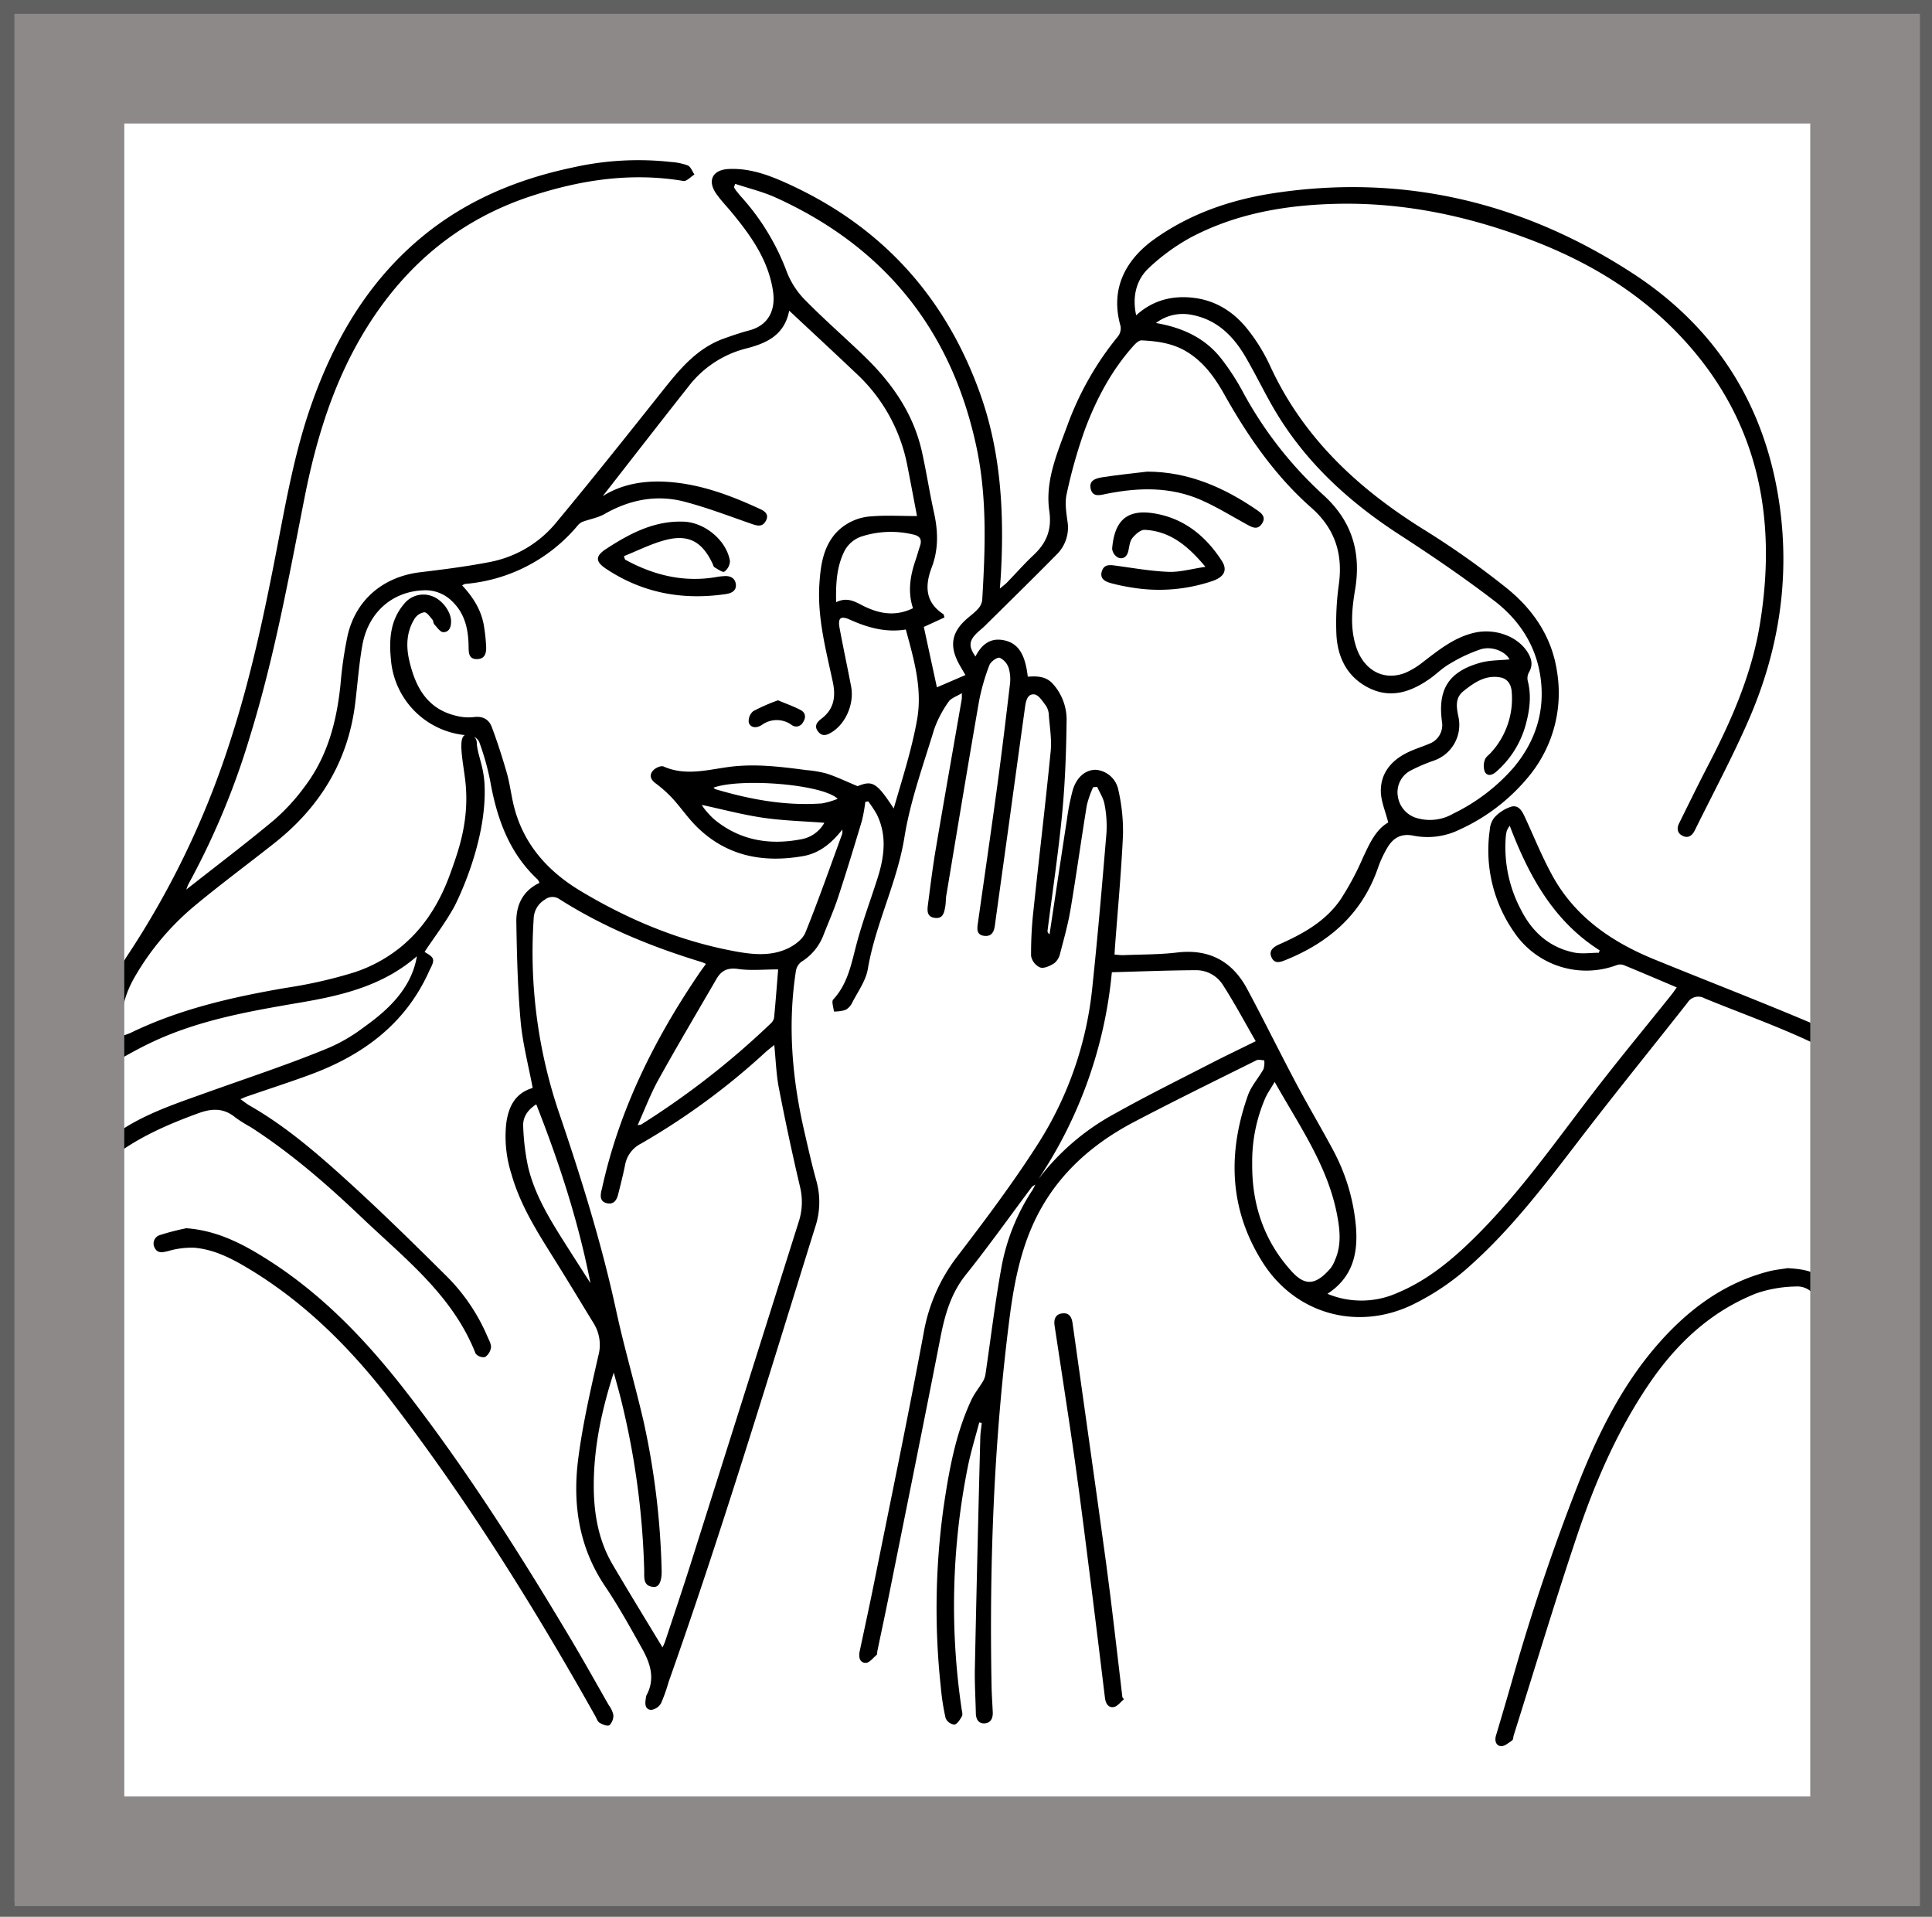 <svg xmlns="http://www.w3.org/2000/svg" viewBox="0 0 528.571 524.286"><defs><style>.cls-1{fill:#616060;}.cls-2{fill:#8d8989;}</style></defs><title>icon</title><g id="Layer_34" data-name="Layer 34"><path d="M114.051,261.561c-9.221,8.04-20.4,10.707-31.842,12.654-13.564,2.309-27.148,4.67-39.753,10.435-6.479,2.965-12.554,6.816-18.806,10.276-.43.238-.8.584-1.223.836-1.125.668-2.511,1.248-3.2-.2-.407-.863-.279-2.691.339-3.2,2.459-2.029,5.256-3.641,7.81-5.565a3.351,3.351,0,0,0,1.392-2.418c-1.381-8.9,1.762-16.507,6.525-23.675a236.516,236.516,0,0,0,27.65-57.884c5.67-17.374,9.426-35.217,12.878-53.135,2.532-13.143,4.9-26.338,9.364-39.016,6.2-17.6,15.318-33.337,29.805-45.49,12.122-10.169,26.273-16.12,41.634-19.353a81.442,81.442,0,0,1,26.992-1.515,16.209,16.209,0,0,1,4.549.942c.814.362,1.23,1.619,1.825,2.474-1.014.624-2.14,1.921-3.023,1.772-14.174-2.384-27.883-.335-41.37,4.045-19.46,6.321-34.246,18.523-45.07,35.764-9.115,14.52-14.016,30.562-17.284,47.2-4.279,21.791-8.275,43.65-14.85,64.907a208.52,208.52,0,0,1-16.865,40.46c-.14.25-.215.537-.569,1.444,8.387-6.6,16.372-12.633,24.042-19.042a55.511,55.511,0,0,0,8.47-9.273c6.181-8.2,8.66-17.764,9.69-27.826a107.954,107.954,0,0,1,1.955-13.408c2.27-9.784,9.8-16.043,19.855-17.251,6.445-.774,12.9-1.593,19.265-2.842a31.04,31.04,0,0,0,18.074-10.917c9.841-11.836,19.423-23.889,29.006-35.937,4.648-5.845,9.346-11.557,16.671-14.2,2.315-.837,4.657-1.628,7.034-2.261,5.165-1.376,7.226-5.463,6.473-10.656-1.228-8.464-6.01-15.192-11.3-21.593-1.417-1.713-2.983-3.32-4.248-5.137-2.49-3.576-.994-6.523,3.356-6.745,6.129-.313,11.677,1.9,17.045,4.393,25.262,11.72,42.44,30.861,51.8,57.042,5.7,15.95,6.6,32.473,5.7,49.195-.064,1.2-.17,2.407-.294,4.129.932-.789,1.508-1.2,1.993-1.7,2.411-2.482,4.7-5.095,7.217-7.458,3.55-3.326,5.052-6.962,4.314-12.069-1.192-8.256,2.181-15.859,4.944-23.41A83.592,83.592,0,0,1,305.871,92a3.63,3.63,0,0,0,.695-2.818c-3.228-11.322,2.621-19.047,9.271-23.783,9.869-7.028,21.085-10.829,32.884-12.6,35.411-5.313,68.124,2.568,97.917,21.936,22.622,14.707,36.127,35.776,40.118,62.655,3.057,20.587-.038,40.409-8.27,59.361-4.48,10.313-9.823,20.252-14.8,30.349-.688,1.4-1.765,2.313-3.38,1.5-1.437-.722-1.605-2.027-.934-3.384,2.664-5.381,5.3-10.776,8.064-16.1,6.309-12.166,11.782-24.642,14.031-38.279,4.957-30.054-.755-57.16-22.468-79.676-10.992-11.4-24.29-19.361-38.946-25.08-17.574-6.858-35.749-10.808-54.711-10.322-13.889.357-27.4,2.706-39.793,9.312a55.816,55.816,0,0,0-11.1,8.095c-3.706,3.378-4.7,8.153-3.606,13.08,4.591-4.2,10.075-5.531,16-4.747,6.274.829,11.225,4.225,14.968,9.2a48.844,48.844,0,0,1,5.516,9.031c9.013,19.81,24.057,33.829,42.216,45.12a231.711,231.711,0,0,1,22.563,15.933c7.278,5.835,12.471,13.363,13.877,22.914a35.83,35.83,0,0,1-7.128,27.918A52.582,52.582,0,0,1,399.4,226.877a19.905,19.905,0,0,1-12.764,1.686c-3.306-.664-5.478.64-7.037,3.245a30.142,30.142,0,0,0-2.6,5.575c-4.293,12.391-13.117,20.226-24.963,25.071-1.468.6-3.18,1.4-4.117-.494-.99-2,.634-3.022,2.19-3.71,6.4-2.832,12.479-6.236,16.554-12.081a76.225,76.225,0,0,0,6.166-11.455c1.827-3.912,3.543-7.805,6.971-9.745-.764-3.08-2.024-5.87-2.024-8.659,0-4.969,2.986-8.394,7.369-10.516,1.916-.927,3.981-1.54,5.94-2.385a5.44,5.44,0,0,0,3.434-5.919c-1.243-8.914,1.8-13.8,10.5-16.221,2.6-.724,5.423-.639,7.97-.907-1.035-2.014-4.571-3.755-7.877-2.771a42.181,42.181,0,0,0-8.6,4.044c-1.914,1.089-3.505,2.73-5.323,4.007-5.2,3.656-10.791,5.561-16.878,2.423-5.816-3-8.385-8.329-8.688-14.567a76.317,76.317,0,0,1,.683-13.782c1.118-8.343-1.147-15.2-7.523-20.82-9.949-8.767-17.368-19.522-23.821-31-2.605-4.633-5.629-8.883-10.323-11.721-3.811-2.3-8.022-2.866-12.306-3.078-.693-.034-1.568.764-2.129,1.386-6.048,6.7-10.213,14.57-13.352,22.91a138.349,138.349,0,0,0-5.024,17.721c-.533,2.322-.131,4.934.2,7.364a10.312,10.312,0,0,1-2.837,9.089c-6.521,6.628-13.175,13.126-19.787,19.665-.7.693-1.5,1.283-2.2,1.979-2.13,2.124-2.214,3.625-.334,6.361,1.607-3.155,3.961-5.183,7.661-4.471,4.019.774,5.931,3.754,6.658,9.992,2.514-.187,5-.154,6.9,2a14.641,14.641,0,0,1,3.722,9.967c-.109,8.462-.4,16.947-1.208,25.366-1.03,10.722-2.644,21.386-4,32.077-.041.319-.005.648.541,1.044,1.582-10.475,3.142-20.954,4.761-31.423a62.582,62.582,0,0,1,1.574-7.971c1.06-3.637,3.591-5.667,6.4-5.594A6.883,6.883,0,0,1,306,216.217a50.224,50.224,0,0,1,1.232,12.2c-.464,10.19-1.422,20.358-2.181,30.535-.047.64-.08,1.282-.133,2.151.944.059,1.747.18,2.544.148,4.855-.2,9.744-.141,14.556-.715,8.791-1.049,15.119,2.372,19.2,9.985,4.587,8.556,8.869,17.274,13.421,25.848,3.277,6.175,6.867,12.185,10.156,18.354A53.829,53.829,0,0,1,370.91,334.9c.733,7.465-.565,14.31-7.739,18.985a24.167,24.167,0,0,0,19.168-.266c8.364-3.492,15.152-9.207,21.493-15.51,11.966-11.9,21.63-25.669,31.858-38.991,7.015-9.138,14.376-18.01,21.577-27.006.5-.621.939-1.286,1.479-2.031-5.009-2.12-9.76-4.157-14.543-6.119a2.785,2.785,0,0,0-1.882.018,23.812,23.812,0,0,1-28.111-9.055,39.032,39.032,0,0,1-6.627-27.911,6.047,6.047,0,0,1,1.261-3.4,10.737,10.737,0,0,1,4.737-3.011c2.2-.452,3.058,1.709,3.869,3.467,2.41,5.22,4.571,10.583,7.354,15.6,6.2,11.18,16.176,17.993,27.728,22.715,14.608,5.969,29.343,11.635,43.862,17.81,7.4,3.148,14.449,7.12,21.654,10.724a6.719,6.719,0,0,1,1.063.625c1.26.948,2.308,1.97,1.178,3.7-1.113,1.7-2.431,1.195-3.859.464-7.834-4.008-15.546-8.291-23.563-11.894-8.695-3.908-17.7-7.13-26.523-10.754a3.478,3.478,0,0,0-4.676,1.21c-9.676,12.291-19.54,24.436-29.067,36.841-9.287,12.094-18.437,24.279-29.811,34.556a67.883,67.883,0,0,1-16.681,11.36c-15.022,7.034-31.775,2.294-40.662-11.738-9.18-14.495-9.62-29.912-4.019-45.716.91-2.567,2.914-4.733,4.262-7.167a6.08,6.08,0,0,0,.192-2.382c-.717-.018-1.564-.3-2.131-.015-11.195,5.574-22.435,11.066-33.506,16.88-12.92,6.783-23.007,16.359-28.559,30.208-3.062,7.638-4.5,15.646-5.526,23.722-4.245,33.32-5.512,66.794-4.883,100.355.045,2.387.224,4.772.329,7.159.07,1.591-.533,2.931-2.193,3.045-1.7.117-2.4-1.124-2.436-2.757-.086-4.118-.353-8.238-.266-12.352q.661-31.5,1.483-63c.033-1.348.261-2.692.4-4.037l-.688-.15c-1.049,4.019-2.3,8-3.114,12.065a193.216,193.216,0,0,0-1.7,66.346c.094.649.346,1.457.075,1.939-.51.91-1.265,2.154-2.075,2.284a3,3,0,0,1-2.378-1.748,63.446,63.446,0,0,1-1.322-8.527,200.519,200.519,0,0,1,.739-49.031c1.488-10.112,3.255-20.142,7.618-29.49.855-1.832,2.2-3.432,3.235-5.188a5.675,5.675,0,0,0,.656-2.023c1.448-9.754,2.6-19.561,4.378-29.255a56.809,56.809,0,0,1,8.435-20.918c.21-.321.361-.681.786-1.5a5.113,5.113,0,0,0-.9.575c-6.018,8.039-11.839,16.235-18.107,24.074-4.089,5.115-5.72,10.922-6.933,17.13-4.605,23.57-9.383,47.106-14.113,70.652-1.02,5.08-2.111,10.146-3.166,15.22-.067.322.017.791-.173.953-.964.821-2.007,2.208-3,2.191-1.707-.03-1.972-1.637-1.641-3.2,1.332-6.273,2.7-12.539,3.963-18.825,4.565-22.715,9.289-45.4,13.528-68.175a47.674,47.674,0,0,1,9.171-20.92c7.7-10.057,15.334-20.221,22.143-30.884a97.773,97.773,0,0,0,14.833-42.748c1.487-14.068,2.694-28.166,3.872-42.264a30.894,30.894,0,0,0-.537-7.861c-.29-1.639-1.309-3.15-2-4.719l-1.109.076a28.766,28.766,0,0,0-1.721,4.9c-1.55,9.5-2.867,19.038-4.464,28.529-.679,4.036-1.792,8-2.831,11.97a4.85,4.85,0,0,1-1.571,2.721c-1.131.741-2.8,1.537-3.9,1.2a4.308,4.308,0,0,1-2.492-3.161,104.444,104.444,0,0,1,.661-12.544c1.528-14.478,3.27-28.935,4.7-43.422.32-3.232-.252-6.559-.5-9.836a5.088,5.088,0,0,0-.749-2.571c-.922-1.227-2.043-3.043-3.23-3.166-1.954-.2-2.321,1.933-2.552,3.6q-2.171,15.654-4.314,31.311c-1.307,9.455-2.637,18.907-3.933,28.364-.246,1.789-.976,3.041-3,2.757-1.954-.276-1.874-1.782-1.669-3.233,1.77-12.54,3.609-25.07,5.314-37.618,1.251-9.21,2.369-18.438,3.453-27.669a11.19,11.19,0,0,0-.282-4.647,4.728,4.728,0,0,0-2.482-2.879c-.717-.212-2.478,1.074-2.833,2.036a57.337,57.337,0,0,0-2.837,9.931c-3.073,17.67-5.99,35.367-8.944,53.057-.162.972-.1,1.981-.274,2.95-.291,1.64-.548,3.488-2.892,3.171-2.221-.3-2.052-2.082-1.849-3.644.657-5.057,1.281-10.122,2.131-15.148,2.316-13.692,4.742-27.365,7.116-41.048a13.984,13.984,0,0,0,.007-1.626c-1.475.92-2.96,1.36-3.608,2.348a30.412,30.412,0,0,0-3.958,7.554c-2.955,9.763-6.51,19.474-8.121,29.481-2.007,12.464-7.918,23.685-10.018,36.056-.554,3.258-2.766,6.252-4.326,9.312a4.262,4.262,0,0,1-1.859,1.919,10.982,10.982,0,0,1-3.1.408c-.089-1.123-.7-2.733-.183-3.292,4.034-4.345,4.961-9.848,6.405-15.263,1.6-6.015,3.793-11.873,5.69-17.812,1.871-5.857,2.682-11.737-.161-17.537a32.586,32.586,0,0,0-2.367-3.585l-.793.15a43.8,43.8,0,0,1-.921,5.149c-2.1,7-4.227,13.989-6.511,20.928-1.155,3.509-2.66,6.9-4.012,10.348a14.678,14.678,0,0,1-6.016,7.294,3.93,3.93,0,0,0-1.518,2.476c-2.3,14.772-1.052,29.377,2.28,43.862,1.05,4.564,2.069,9.142,3.329,13.651a21.519,21.519,0,0,1-.34,12.6c-12.979,41.6-25.545,83.323-40.1,124.41a46.174,46.174,0,0,1-2.056,5.8,3.693,3.693,0,0,1-2.7,1.839c-1.681-.088-1.756-1.632-1.488-3.043a3.411,3.411,0,0,1,.195-.963c2.424-4.471,1.064-8.677-1.148-12.642-3.243-5.814-6.475-11.664-10.19-17.177-7.23-10.729-8.933-22.62-7.327-34.986,1.225-9.425,3.369-18.747,5.479-28.03a11.186,11.186,0,0,0-1.285-8.917c-3.531-5.753-7.007-11.54-10.585-17.263-4.673-7.474-9.457-14.885-11.883-23.489a33.781,33.781,0,0,1-1.438-13.884c.636-4.688,2.474-8.308,7.237-9.717-1.149-6.15-2.751-12.159-3.3-18.262-.807-9-1.025-18.07-1.172-27.115-.074-4.6,1.725-8.534,6.322-10.713a3.489,3.489,0,0,0-.477-.915c-7.878-7.33-11.2-16.8-13.016-27.078a71.276,71.276,0,0,0-3.016-10.64,3.385,3.385,0,0,0-2.514-1.7,22.593,22.593,0,0,1-21.616-20.83c-.531-5.46-.173-10.71,3.6-15.141a6.744,6.744,0,0,1,7.8-2.076c2.67,1.022,5.008,4.172,5.062,6.769.033,1.574-.482,3.043-2.13,3.032-.824-.006-1.688-1.305-2.436-2.109-.311-.334-.257-1-.561-1.347-.669-.765-1.468-1.994-2.2-1.982a3.871,3.871,0,0,0-2.64,1.74c-2.235,3.547-2.384,7.509-1.472,11.454,1.656,7.164,4.832,13.193,12.734,15.092a13.518,13.518,0,0,0,4.88.385c2.466-.339,4.168.6,4.956,2.7,1.527,4.061,2.852,8.205,4.06,12.373.753,2.6,1.127,5.3,1.689,7.956,2.34,11.053,9.154,18.884,18.5,24.5,13.049,7.839,26.983,13.665,42.028,16.483,4.96.928,10.065,1.5,14.8-.779,1.87-.9,4.007-2.5,4.736-4.307,3.6-8.909,6.771-17.992,10.08-27.018a4.87,4.87,0,0,0,.01-1.145c-2.939,3.736-6.266,6.478-10.74,7.258-11,1.918-21.016,0-29.185-8.141-2.381-2.372-4.293-5.209-6.57-7.694a34.866,34.866,0,0,0-4.652-4.129c-1.437-1.091-1.68-2.343-.545-3.53.633-.662,2.107-1.319,2.778-1.022,5.931,2.633,11.9.937,17.764.143,7.233-.98,14.288-.074,21.388.854a30.444,30.444,0,0,1,5.58.967c2.678.885,5.24,2.121,8.376,3.426,4.036-1.651,5.2-1.051,9.874,6.1,2.39-8.287,4.921-16.093,6.378-24.222,1.524-8.5-.828-16.47-3.07-24.736-5.38.894-10.379-.479-15.264-2.675-2.589-1.164-3.372-.5-2.85,2.312.991,5.332,2.138,10.635,3.153,15.964.891,4.684-1.455,10.121-5.279,12.479-1.276.787-2.545,1.327-3.724-.121-1.245-1.528-.309-2.666.853-3.541,3.525-2.655,3.987-6.126,3.119-10.154-1.907-8.843-4.259-17.651-3.646-26.819.331-4.939,1-9.882,4.482-13.811a14.32,14.32,0,0,1,9.849-4.587c3.977-.329,8-.074,12.37-.074-.929-4.854-1.807-9.574-2.74-14.284a46.261,46.261,0,0,0-14.128-24.95c-5.9-5.607-11.885-11.132-18.105-16.948-1.279,6.693-6.188,8.939-11.859,10.367a28.768,28.768,0,0,0-15.768,10.473c-7.907,10-15.712,20.077-23.393,29.91,5.142-3.286,11.229-4.335,17.6-3.934,9.106.572,17.473,3.735,25.639,7.524,1.259.584,2.281,1.5,1.418,3.12-.917,1.728-2.241,1.437-3.8.9-6.119-2.121-12.189-4.46-18.438-6.1-7.654-2.016-14.985-.589-21.891,3.352-1.834,1.047-4.057,1.4-6.072,2.15a3.5,3.5,0,0,0-1.316,1.031,45.011,45.011,0,0,1-30.769,15.95,3.3,3.3,0,0,0-.819.409c3.078,3.3,5.372,6.947,6.01,11.411a48.784,48.784,0,0,1,.557,5.4c.052,1.639-.29,3.259-2.412,3.343-2.271.09-2.378-1.591-2.391-3.229-.039-4.742-.916-9.168-4.549-12.617a10.264,10.264,0,0,0-7.827-2.965c-8.511.321-15.11,6.037-16.707,15.081-.928,5.257-1.3,10.612-1.955,15.918-1.959,15.8-9.668,28.3-22.02,38.084-7.423,5.88-15.063,11.5-22.321,17.57a72.334,72.334,0,0,0-15.693,18.633c-2.973,5-4.533,10.329-3.57,16.54a22.293,22.293,0,0,0,2.15-.774c13.456-6.538,27.845-9.792,42.479-12.313a126.933,126.933,0,0,0,18.721-4.243,40.052,40.052,0,0,0,12.046-6.384c9.481-7.393,13.074-17.322,14.792-22.2,1.811-5.146,4.677-13.287,3.584-23.487-.528-4.927-2.153-11.947-.124-12.842a2.353,2.353,0,0,1,3.235,2.284c.217,3.234,1.877,6.131,2.122,11.317.761,16.129-8.232,33.244-8.232,33.244-2.377,4.369-5.457,8.355-8.175,12.452.534.427,2.014,1.036,2.295,2,.275.942-.6,2.274-1.093,3.376C110.851,280.18,99.144,288.7,84.706,294c-5.712,2.1-11.507,3.966-17.262,5.947-.45.155-.88.369-1.667.7,1.024.716,1.772,1.331,2.6,1.8,9.5,5.437,17.785,12.523,25.839,19.8,9.527,8.607,18.7,17.613,27.812,26.666a52.168,52.168,0,0,1,11.325,16.653c.416.98,1.068,2.047.969,3.006a3.723,3.723,0,0,1-1.625,2.614,2.775,2.775,0,0,1-2.573-.944c-6.21-15.886-19.35-25.979-31.1-37.173-9.482-9.032-19.366-17.635-30.419-24.766a40.629,40.629,0,0,1-4.181-2.621c-3.144-2.629-6.365-2.563-10.074-1.213-8.556,3.112-16.83,6.717-24.033,12.384a66.62,66.62,0,0,0-5.5,5.3c-1.056,1.048-2.062,2.491-3.692,1.067-1.559-1.362-.93-2.993.255-4.117a105.808,105.808,0,0,1,9.591-8.478c7.639-5.657,16.611-8.571,25.44-11.74,10.905-3.913,21.932-7.536,32.648-11.915a45.052,45.052,0,0,0,9.587-5.334c4.405-3.218,12.926-9.043,15.149-18.753C113.918,262.327,114,261.861,114.051,261.561Zm67.2,189.031a13.105,13.105,0,0,0,.707-1.583c2.376-7.172,4.8-14.329,7.08-21.532q14.755-46.609,29.464-93.235a17.5,17.5,0,0,0,.368-9.649q-3.156-13.442-5.781-27c-.727-3.747-.835-7.614-1.259-11.766-1.009.827-1.784,1.4-2.493,2.051a190.627,190.627,0,0,1-33.98,24.935,8.139,8.139,0,0,0-4.366,5.955c-.543,2.657-1.21,5.29-1.874,7.921-.4,1.569-1.189,2.848-3.088,2.412-1.84-.422-1.822-1.86-1.509-3.346.051-.241.131-.476.183-.717,4.705-21.449,14.283-40.7,26.537-58.733.59-.867,1.217-1.708,1.9-2.659-.518-.226-.8-.383-1.1-.475-13.672-4.152-26.814-9.512-38.923-17.193a3.382,3.382,0,0,0-4.084.112A6.277,6.277,0,0,0,146,251.4a136.722,136.722,0,0,0,6.8,52.541c6.126,17.985,11.778,36.06,15.8,54.649,2.224,10.271,5.223,20.373,7.572,30.62a211.6,211.6,0,0,1,4.838,40.123c.1,2.988-.609,4.885-2.245,4.739-2.9-.259-2.474-2.629-2.519-4.526a217.436,217.436,0,0,0-6.138-45.912c-.665-2.751-1.458-5.471-2.192-8.206-3.206,9.944-5.37,19.916-5.469,30.176-.076,7.8,1.119,15.459,5.162,22.338C172.093,435.574,176.736,443.114,181.249,450.592ZM201.138,50.286l-.334.911a8.277,8.277,0,0,0,.494.809c.451.585.912,1.165,1.4,1.722a64.085,64.085,0,0,1,12.348,20.057,22.73,22.73,0,0,0,4.808,7.856c5.278,5.424,11.015,10.4,16.472,15.651,7.6,7.321,13.542,15.714,15.889,26.209,1.237,5.532,2.081,11.152,3.31,16.686,1.131,5.094,1.274,10.039-.617,15.014-1.878,4.938-1.855,9.543,3.22,12.805.052.033.052.149.277.878l-5.657,2.6c1.188,5.488,2.426,11.205,3.577,16.515l7.808-3.359c-.649-1.134-1.442-2.373-2.094-3.683-2.213-4.448-1.562-7.964,2.071-11.331,1.087-1.006,2.325-1.862,3.324-2.944a4.476,4.476,0,0,0,1.282-2.45c.835-13.989,1.387-27.99-1.543-41.827Q256.992,74.345,212.211,54.03C208.681,52.427,204.837,51.517,201.138,50.286ZM316.258,88.35c7.335,1.266,13.643,4.145,18.161,10.13a65.208,65.208,0,0,1,5.256,8.048,106.974,106.974,0,0,0,22.27,28.766c7.895,7.106,10.522,15.726,8.784,26.052-.874,5.187-1.4,10.464.315,15.649,2.129,6.426,7.607,9.36,13.481,7.016a21.008,21.008,0,0,0,4.811-2.947c4.32-3.3,8.528-6.729,14.025-7.994s11.631.848,14.454,5.154c1.2,1.826,1.709,3.676.442,5.762a3.34,3.34,0,0,0-.265,2.319c1.03,4.059.485,8.036-.584,11.951a26.194,26.194,0,0,1-8.008,12.785c-.977.875-2.362,1.492-3.169.081a4.719,4.719,0,0,1,.011-3.3c.234-.784,1.153-1.354,1.741-2.042a21.856,21.856,0,0,0,5.6-16.593c-.172-2.047-1.161-3.554-3.153-3.908-4.027-.716-7.113,1.411-10.055,3.771-2.345,1.881-1.884,4.366-1.412,6.813a10.339,10.339,0,0,1-6.742,12.2,48.158,48.158,0,0,0-6.11,2.606,6.7,6.7,0,0,0-3.663,7.232,7.273,7.273,0,0,0,5.573,5.967,12.682,12.682,0,0,0,9.552-1.313,51.956,51.956,0,0,0,16.578-12.66c5.9-7.078,8.6-15.283,7.327-24.539-1.209-8.793-5.851-15.806-12.679-21.036-8.344-6.393-17.063-12.333-25.89-18.053-14.325-9.283-26.522-20.555-35-35.532-2.431-4.3-4.609-8.736-7.088-13-3.428-5.9-7.993-10.451-15.088-11.67A12.13,12.13,0,0,0,316.258,88.35ZM284.073,322.54a65.093,65.093,0,0,1,21.06-18.009c8.527-4.785,17.306-9.121,26-13.6,3.919-2.019,7.9-3.912,12.419-6.14-3.062-5.3-5.8-10.443-8.942-15.323a8.666,8.666,0,0,0-7.3-4.1c-7.641.037-15.281.351-23.122.559A122.086,122.086,0,0,1,284.073,322.54Zm64.658-26.611c-1.063,1.806-1.92,3.012-2.525,4.333a43.662,43.662,0,0,0-3.62,17.993c-.111,11.19,3.216,21.191,10.843,29.549,3.623,3.971,6.534,3.783,10.607-.914a8.6,8.6,0,0,0,1.169-2.153c1.881-4.2,1.387-8.5.53-12.82C363.113,318.71,355.467,307.9,348.731,295.929ZM212.892,265.153c-3.927,0-7.509.379-10.966-.118-2.862-.411-4.575.436-5.9,2.717-5.313,9.166-10.727,18.276-15.868,27.538-2.165,3.9-3.743,8.125-5.7,12.452a4.247,4.247,0,0,0,.941-.152,222.583,222.583,0,0,0,35.382-27.572,3.019,3.019,0,0,0,.994-1.6C212.192,274.171,212.505,269.913,212.892,265.153Zm15.86-100.43c2.82-1.4,4.887-.328,6.93.739,4.478,2.339,9.035,3.34,14.1.906-1.47-4.469-.787-8.857.714-13.19.429-1.239.754-2.514,1.183-3.753.661-1.91-.018-2.866-1.976-3.259a26.191,26.191,0,0,0-13.625.46,8.224,8.224,0,0,0-5.139,4.286C228.866,155.185,228.658,159.712,228.752,164.723ZM161.54,350.97c-3.265-16.76-8.5-32.833-14.827-48.912-2.555,1.656-3.7,3.671-3.572,6.044a63.333,63.333,0,0,0,1.318,10.955c1.759,7.549,5.755,14.115,9.852,20.591C156.705,343.432,159.129,347.2,161.54,350.97Zm251.5-125.115a7.979,7.979,0,0,0-.778,1.325,10.258,10.258,0,0,0-.3,1.7,36.475,36.475,0,0,0,4.18,20.012c3.066,6.039,7.745,10.247,14.483,11.64,2.175.45,4.521.071,6.789.071l.241-.649C425.049,251.945,418.3,239.666,413.043,225.855Zm-187.509-.809c-5.543-.426-11.192-.563-16.742-1.371-5.611-.818-11.124-2.3-16.792-3.516a11.7,11.7,0,0,0,.822,1.2,23.992,23.992,0,0,0,2.516,2.7c7.02,5.822,15.144,7.178,23.857,5.5A9.037,9.037,0,0,0,225.534,225.046Zm-30.33-9.61c.2.168.346.372.533.428,9.511,2.814,19.169,4.611,29.141,3.889a21.8,21.8,0,0,0,4.3-1.26C225.126,214.524,202.82,212.732,195.2,215.436Z"/><path d="M50.962,335.951c8.615.618,15.786,4.448,22.686,8.868,14.83,9.5,26.773,22.068,37.476,35.87,16.521,21.307,30.947,44.027,44.752,67.149,3.668,6.142,7.151,12.395,10.7,18.607a6.627,6.627,0,0,1,1.231,2.651,3.675,3.675,0,0,1-1.069,2.78c-.5.363-1.883-.178-2.681-.643-.562-.327-.823-1.193-1.184-1.837-16.824-29.967-35-59.073-55.958-86.344-10.8-14.054-23.208-26.528-38.5-35.811-4.735-2.873-9.657-5.485-15.273-5.959a22.678,22.678,0,0,0-7.154.918c-1.519.376-2.86.664-3.647-.847a2.424,2.424,0,0,1,1.321-3.509A69.949,69.949,0,0,1,50.962,335.951Z"/><path d="M489.062,346.872c4.942.266,9,1.076,11.519,5.129a8.009,8.009,0,0,1,1.009,2.479c.311,1.436-.077,2.912-1.67,3a3.429,3.429,0,0,1-2.73-1.65,5.764,5.764,0,0,0-5.97-3.94,34.875,34.875,0,0,0-10.787,1.9c-12.492,4.966-21.863,13.818-29.329,24.828-8.7,12.838-14.783,26.969-19.688,41.559-6.07,18.054-11.549,36.307-17.28,54.475-.148.468-.114,1.165-.425,1.379-.966.665-2.109,1.672-3.087,1.575-1.35-.134-1.765-1.478-1.335-2.914q2.154-7.2,4.233-14.421a578.12,578.12,0,0,1,18.815-55.782c5.472-13.579,12.056-26.55,21.883-37.545,8.082-9.043,17.632-16.056,29.608-19.174C485.728,347.28,487.709,347.1,489.062,346.872Z"/><path d="M307.487,464.779c-.906.743-1.726,1.931-2.737,2.125-1.529.3-2.263-.975-2.444-2.463-1.145-9.387-2.268-18.777-3.457-28.158-1.541-12.154-3.034-24.316-4.739-36.448-1.751-12.453-3.743-24.871-5.6-37.31-.244-1.636.219-3.061,2.1-3.286,1.84-.221,2.582.9,2.825,2.646,3.061,21.976,6.236,43.936,9.216,65.923,1.611,11.887,2.9,23.818,4.341,35.728.03.245.056.491.083.736Z"/><path d="M171.006,153.057c7.929,4.352,16.3,6.369,25.371,4.707.564-.1,1.141-.134,1.713-.182,1.724-.147,3.063.569,3.234,2.286.168,1.685-1.165,2.391-2.7,2.617-11.774,1.74-22.767-.238-32.779-6.888-3-1.99-3.041-3.488.029-5.485,6.469-4.209,13.187-7.763,21.261-7.422,5.747.242,11.695,5.193,12.568,10.785a3.725,3.725,0,0,1-1.533,2.881c-.422.3-1.8-.673-2.679-1.186-.3-.173-.4-.7-.571-1.069-2.888-6.062-6.673-8.086-13.128-6.321-3.813,1.042-7.412,2.869-11.107,4.344Z"/><path d="M329.793,155.042c-4.753-5.683-9.614-9.775-16.622-10.116-1.111-.054-2.549,1.223-3.373,2.254-.711.89-.825,2.292-1.092,3.493-.355,1.6-1.413,2.408-2.831,1.829a3.126,3.126,0,0,1-1.607-2.428c.58-6.9,3.363-10.844,11.105-9.708,8.3,1.219,14.427,6.108,18.9,13.047,1.631,2.527.667,4.421-2.642,5.536a45.449,45.449,0,0,1-21.69,1.8,52.867,52.867,0,0,1-6.032-1.251c-1.56-.429-3.107-1.205-2.45-3.272.628-1.977,2.26-1.713,3.893-1.494,4.782.644,9.565,1.5,14.369,1.68C322.832,156.525,325.979,155.6,329.793,155.042Z"/><path d="M313.87,129c11.315.03,21.035,4.34,30.092,10.564,1.265.869,2.458,1.887,1.306,3.642-1.21,1.842-2.618,1.081-4.067.289-4.176-2.285-8.246-4.817-12.589-6.727-8.3-3.649-16.968-3.461-25.7-1.739-1.709.337-3.958,1.176-4.52-1.36-.551-2.488,1.755-2.905,3.5-3.174C305.867,129.883,309.875,129.485,313.87,129Z"/><path d="M212.849,191.55c2.237.942,4.3,1.651,6.2,2.664,1.375.733,1.522,2.072.622,3.381a2.068,2.068,0,0,1-3.179.624,6.936,6.936,0,0,0-8.076.08c-1.4.888-2.959.875-3.552-.6a3.507,3.507,0,0,1,1.207-3.173A50.852,50.852,0,0,1,212.849,191.55Z"/><path class="cls-1" d="M524.571,4V520.286H4V4H524.571m4-4H0V524.286H528.571V0Z"/><path class="cls-2" d="M525.267,521.371H4V3.781H525.267ZM34,491.371H495.267V33.781H34Z"/></g></svg>